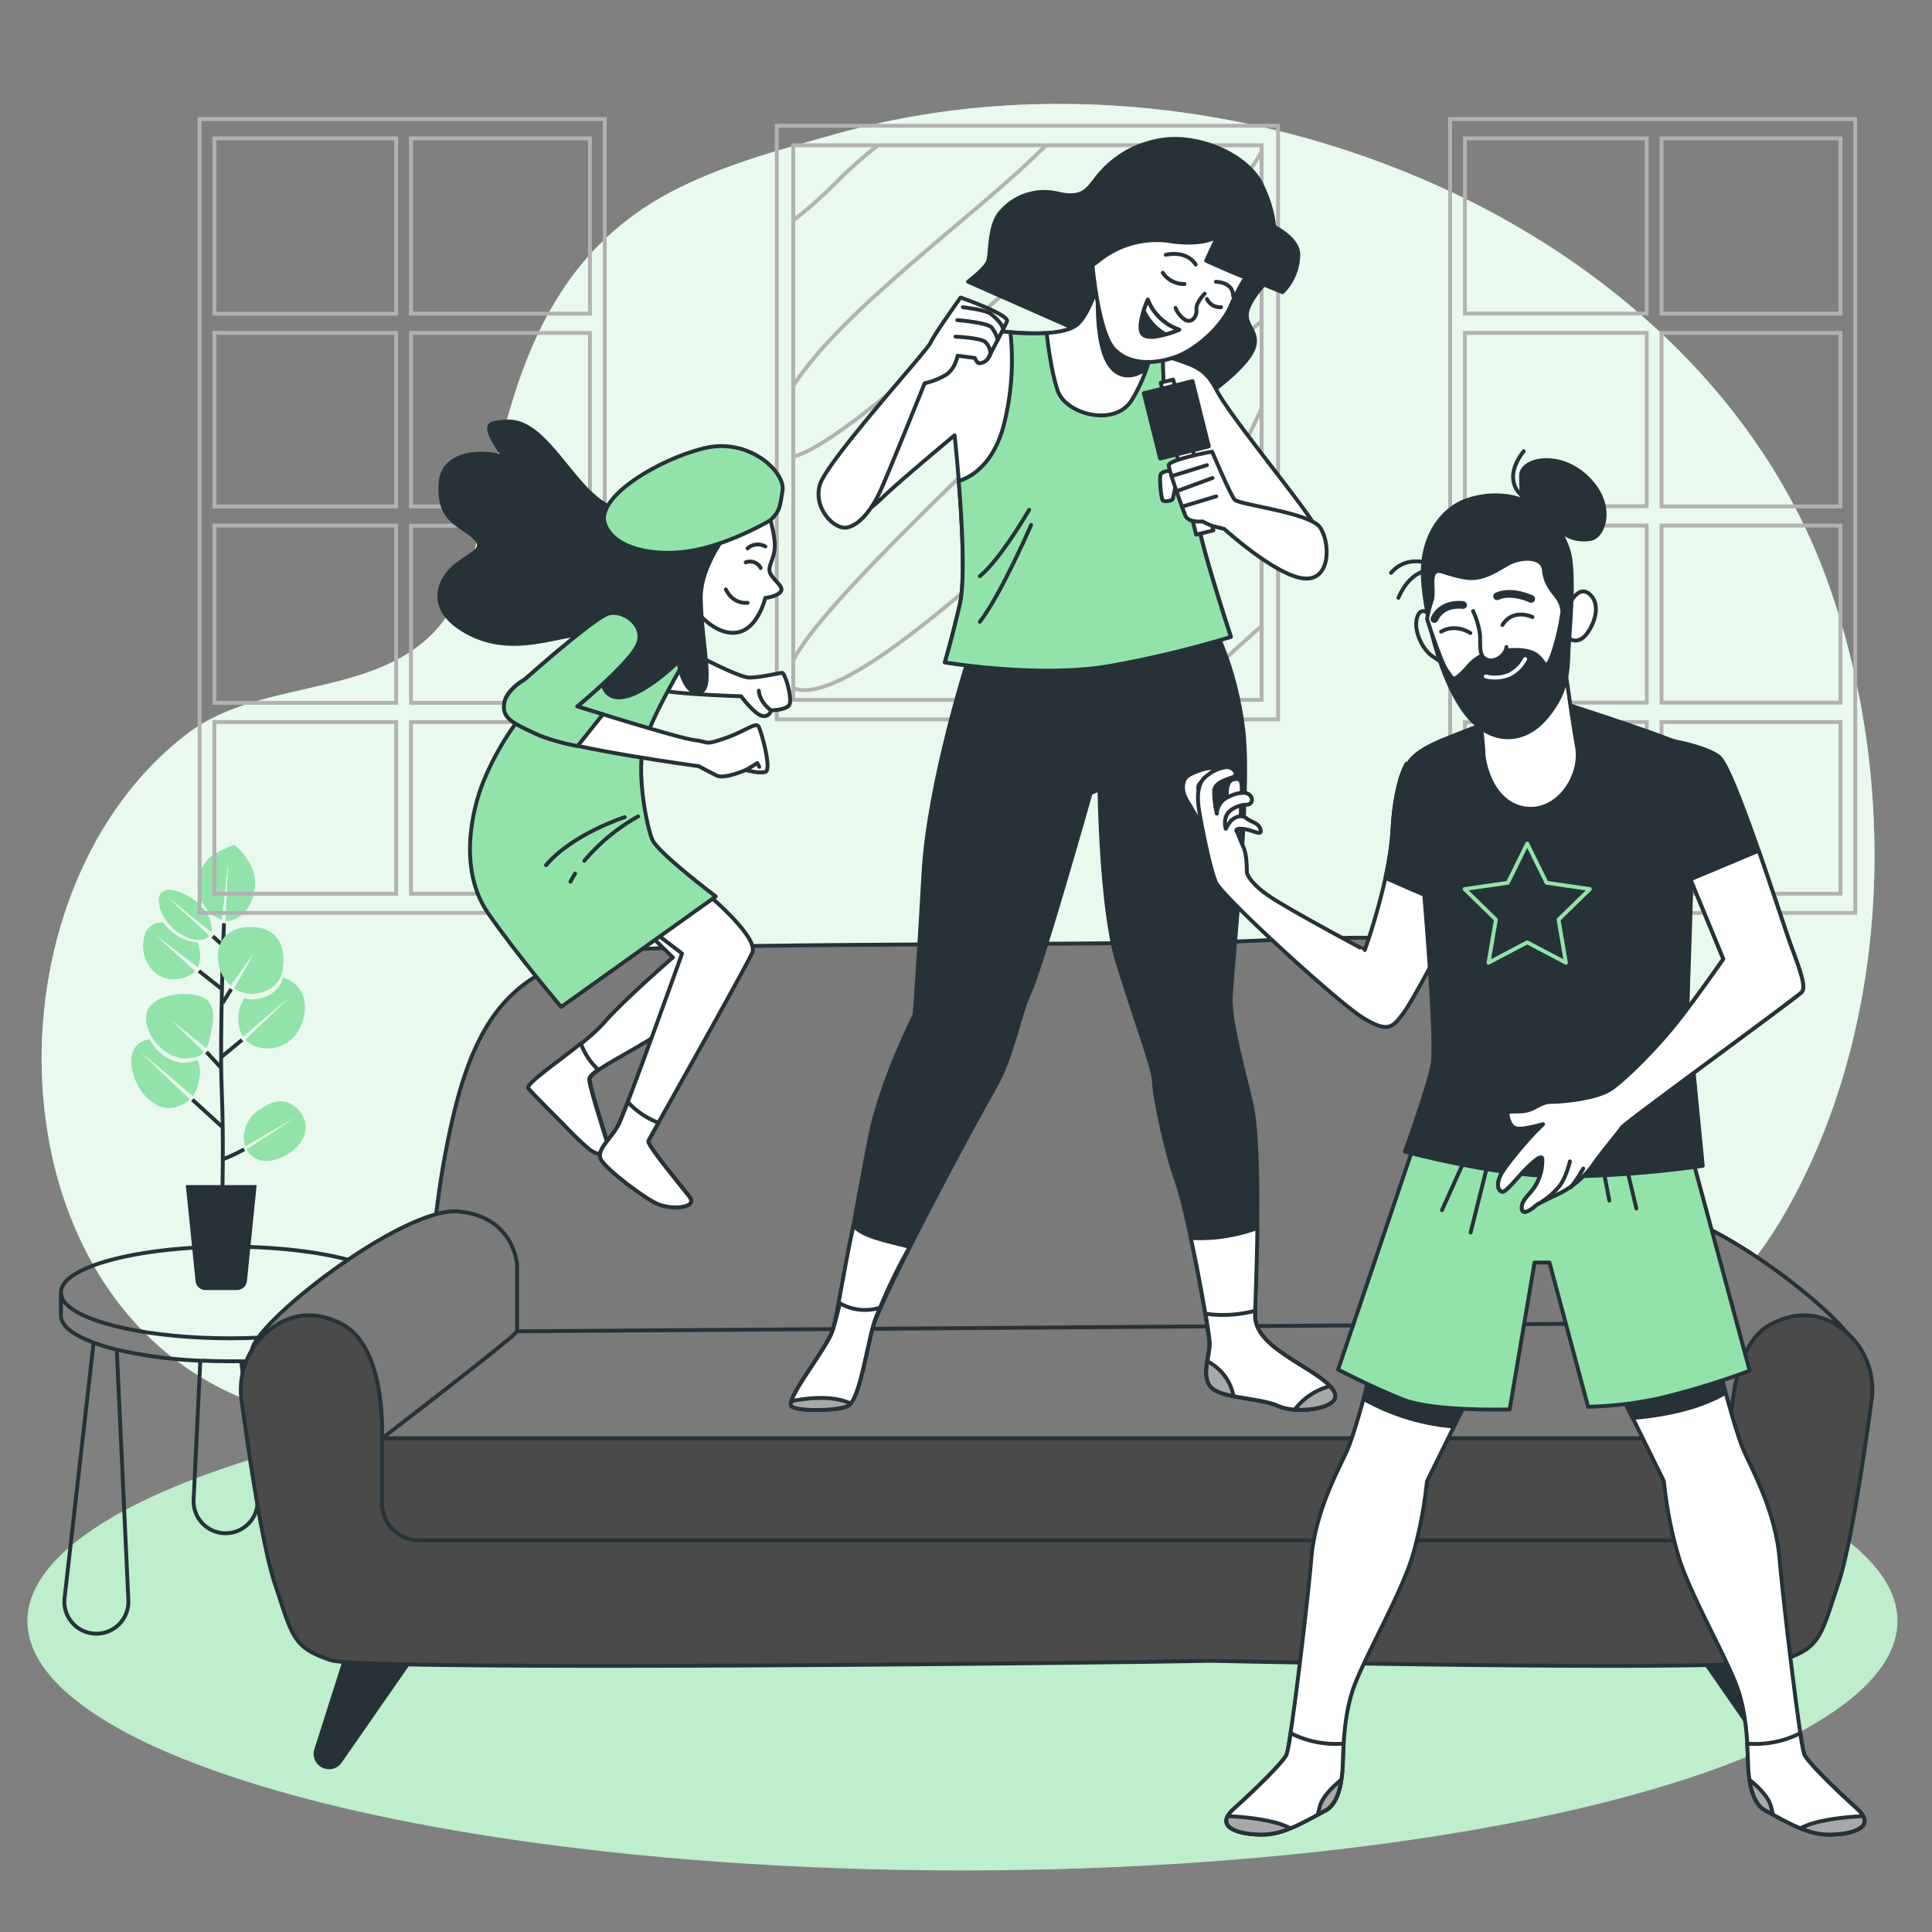 <svg xmlns="http://www.w3.org/2000/svg" viewBox="0 0 500 500"><rect x="0" y="0" width="500" height="500" fill="#808080" stroke="none"/><g id="background-simple"><path d="M462,313.85c27.74-48.45,29.61-113,10.46-164.76C456,104.54,419.28,70.55,376.9,50.31,327.73,26.83,269.12,19.85,216.35,34.66c-13.88,3.9-27.39,7.47-40.48,13.88-53.65,26.25-43.3,90.93-62.12,113.43-15.83,18.93-46.12,13.35-65.21,27.86C-3,229-3.11,327.92,56.34,358.85,119.4,391.66,393.29,433.85,462,313.85Z" style="fill:#92E3A9"></path><path d="M462,313.85c27.74-48.45,29.61-113,10.46-164.76C456,104.54,419.28,70.55,376.9,50.31,327.73,26.83,269.12,19.85,216.35,34.66c-13.88,3.9-27.39,7.47-40.48,13.88-53.65,26.25-43.3,90.93-62.12,113.43-15.83,18.93-46.12,13.35-65.21,27.86C-3,229-3.11,327.92,56.34,358.85,119.4,391.66,393.29,433.85,462,313.85Z" style="fill:#fff;opacity:0.8"></path></g><g id="Floor"><ellipse cx="249.08" cy="419.53" rx="241.98" ry="64.53" style="fill:#92E3A9"></ellipse><ellipse cx="249.08" cy="419.53" rx="241.98" ry="64.53" style="fill:#fff;opacity:0.4"></ellipse></g><g id="Plant"><path d="M17.16,337.48c4.9,5.1,22,8.87,42.33,8.87s37.44-3.77,42.33-8.87" style="fill:none;stroke:#263238;stroke-miterlimit:10"></path><path d="M101.82,337.48a4.33,4.33,0,0,0,1.41-3" style="fill:none;stroke:#263238;stroke-miterlimit:10"></path><path d="M17.16,337.48a4.36,4.36,0,0,1-1.4-3" style="fill:none;stroke:#263238;stroke-miterlimit:10"></path><path d="M103.23,334.49c0-6.55-19.58-11.85-43.74-11.85s-43.73,5.3-43.73,11.85" style="fill:none;stroke:#263238;stroke-miterlimit:10"></path><path d="M30.23,349.29a117.82,117.82,0,0,0,21.61,2.86" style="fill:none;stroke:#263238;stroke-miterlimit:10"></path><path d="M85.81,349.94q3.34-.68,6.15-1.52" style="fill:none;stroke:#263238;stroke-miterlimit:10"></path><path d="M62.43,352.3q-1.45,0-2.94,0-3.91,0-7.65-.18" style="fill:none;stroke:#263238;stroke-miterlimit:10"></path><path d="M62.43,352.3a131.1,131.1,0,0,0,23.38-2.36" style="fill:none;stroke:#263238;stroke-miterlimit:10"></path><path d="M24.22,347.48c-5.32-2-8.46-4.38-8.46-7" style="fill:none;stroke:#263238;stroke-miterlimit:10"></path><path d="M103.23,340.48c0,3-4.27,5.84-11.27,7.94" style="fill:none;stroke:#263238;stroke-miterlimit:10"></path><path d="M24.22,347.48a55.1,55.1,0,0,0,6,1.81" style="fill:none;stroke:#263238;stroke-miterlimit:10"></path><line x1="15.76" y1="334.49" x2="15.76" y2="340.48" style="fill:none;stroke:#263238;stroke-miterlimit:10"></line><line x1="103.23" y1="333.37" x2="103.23" y2="334.49" style="fill:none;stroke:#263238;stroke-miterlimit:10"></line><line x1="103.23" y1="334.49" x2="103.23" y2="340.48" style="fill:none;stroke:#263238;stroke-miterlimit:10"></line><path d="M24.22,347.48l-7.51,66.1a8.28,8.28,0,0,0,8.23,9.22h0a8.29,8.29,0,0,0,8.28-8.66l-3-64.85" style="fill:none;stroke:#263238;stroke-miterlimit:10"></path><path d="M85.81,349.94l-3,64.2a8.29,8.29,0,1,0,16.51-.56L92,348.42" style="fill:none;stroke:#263238;stroke-miterlimit:10"></path><path d="M62.43,352.3l4.19,35.23a8.29,8.29,0,1,1-16.51.55l1.73-35.93" style="fill:none;stroke:#263238;stroke-miterlimit:10"></path><path d="M57.5,311.51s.45-15.9-.12-29.57.58-43,.58-43" style="fill:none;stroke:#263238;stroke-miterlimit:10"></path><line x1="57.69" y1="256.18" x2="51.48" y2="251.29" style="fill:none;stroke:#263238;stroke-miterlimit:10"></line><line x1="57.63" y1="259.55" x2="59.84" y2="255.97" style="fill:none;stroke:#263238;stroke-miterlimit:10"></line><line x1="57.12" y1="273.69" x2="62.64" y2="269.13" style="fill:none;stroke:#263238;stroke-miterlimit:10"></line><line x1="57.96" y1="244.95" x2="55.05" y2="242.3" style="fill:none;stroke:#263238;stroke-miterlimit:10"></line><line x1="57.07" y1="276.18" x2="53.43" y2="272.26" style="fill:none;stroke:#263238;stroke-miterlimit:10"></line><line x1="57.39" y1="291.53" x2="49.8" y2="284.6" style="fill:none;stroke:#263238;stroke-miterlimit:10"></line><path d="M57.59,300.05a45.21,45.21,0,0,0,5.62-2.62" style="fill:none;stroke:#263238;stroke-miterlimit:10"></path><path d="M53.4,258.64c-3-2.36-13.27-1.94-15.24,2.95s4.25,12.86,10.28,12.3c2.36-.22,3.37-.38,4.29-1.7h0L44.33,264l9.09,7.31a7.12,7.12,0,0,0,.63-1.5c.1-.36.2-.75.28-1.16C54.91,265.7,56.24,260.84,53.4,258.64Z" style="fill:#92E3A9"></path><path d="M73.16,253l0,.17c-.82,3.65-5,5.71-8.5,5.41a8.33,8.33,0,0,1-1.44-.27,10.06,10.06,0,0,0-.91,8.85,5.7,5.7,0,0,0,.6,1.15C63.91,267.43,75,258,75,258L63.49,269.06c3.45,3.7,11.58,3.19,14.4-3.67S77.15,253.94,73.16,253Z" style="fill:#92E3A9"></path><path d="M67.54,240.21c-6-1.31-11.27,1.39-11.17,7.59a10,10,0,0,0,3.31,7.29l6.07-8.41-5.16,9.11a7.87,7.87,0,0,0,1.54.83,8.24,8.24,0,0,0,2.36.57c3.5.3,7.67-1.76,8.49-5.41C73.9,247.7,73.49,241.51,67.54,240.21Z" style="fill:#92E3A9"></path><path d="M60.6,218.61s-.61.18-4.42,2-6.81,7.89-3.8,13a9,9,0,0,0,5.08,4.46L59,223.35l-.62,15a4.39,4.39,0,0,0,.87,0c2.47-.26,6.39-3.22,6.76-9.28S60.6,218.61,60.6,218.61Z" style="fill:#92E3A9"></path><path d="M43.22,232.06l11.47,9.18a3.25,3.25,0,0,0,.12-1.29c-.53-5.25-5.78-8.29-9.24-9.39s-5.86.86-3.63,5.89,8.06,7.43,10.67,6.7a3.08,3.08,0,0,0,1.59-1Z" style="fill:#92E3A9"></path><path d="M51.12,243.83c-2.48.09-6.5-1.69-8.83-5.1a4.71,4.71,0,0,0-5.06,4.12c-1.17,5.48,2.79,11.21,8.5,10.51a7.62,7.62,0,0,0,4.77-2L40.28,242l10.93,8.32a3.35,3.35,0,0,0,.4-1.25A9.11,9.11,0,0,0,51.12,243.83Z" style="fill:#92E3A9"></path><path d="M51.06,274.29a8.7,8.7,0,0,1-2.94.7c-3.73.35-7.53-2.58-9.43-6-2.29.37-4.12,1.6-4.56,4.1-1.13,6.41,4.8,14.86,10.8,13.53a8.58,8.58,0,0,0,4.17-2.12L36,271.9l13.86,11.74a7.36,7.36,0,0,0,1.48-3.5A8.08,8.08,0,0,0,51.06,274.29Z" style="fill:#92E3A9"></path><path d="M77.4,287.44c-4.4-5.09-9.65-.53-9.65-.53s-3.21,1.06-4.42,5.61a7,7,0,0,0,.16,4.2L76.73,289l-12.92,8.44c1.21,2.29,3.84,3.68,7.44,2.67C77.08,298.48,81.8,292.54,77.4,287.44Z" style="fill:#92E3A9"></path><path d="M66.42,306.71H48.09l2.52,24.82a2.58,2.58,0,0,0,2.57,2.33h8.15a2.59,2.59,0,0,0,2.58-2.33Z" style="fill:#263238"></path></g><g id="Windows"><path d="M51.66,30.82V236.26H156.51V30.82Zm54.7,5h46.32V81.17H106.36Zm0,50.35h46.32v44.9H106.36Zm0,49.88h46.32v45.85H106.36Zm-3.83,95.25H55.48V186.86h47.05Zm0-49.4H55.48V136h47.05Zm0-50.83H55.48V86.15h47.05Zm0-49.88H55.48V35.8h47.05Zm3.83,150.11V186.86h46.32v44.42Z" style="fill:none;stroke:#b2b2b2;stroke-miterlimit:10"></path><path d="M375.29,30.82V236.26H480.14V30.82Zm54.71,5h46.31V81.17H430Zm0,50.35h46.31v44.9H430ZM430,136h46.31v45.85H430Zm-3.83,95.25H379.12V186.86h47.05Zm0-49.4H379.12V136h47.05Zm0-50.83H379.12V86.15h47.05Zm0-49.88H379.12V35.8h47.05ZM430,231.28V186.86h46.31v44.42Z" style="fill:none;stroke:#b2b2b2;stroke-miterlimit:10"></path></g><g id="Picture"><rect x="201.03" y="32.54" width="129.74" height="153.64" style="fill:none;stroke:#b2b2b2;stroke-miterlimit:10"></rect><line x1="326.5" y1="83.19" x2="326.5" y2="105.72" style="fill:none;stroke:#b2b2b2;stroke-miterlimit:10"></line><line x1="326.5" y1="83.19" x2="326.5" y2="39.24" style="fill:none;stroke:#b2b2b2;stroke-miterlimit:10"></line><line x1="326.5" y1="105.72" x2="326.5" y2="161.99" style="fill:none;stroke:#b2b2b2;stroke-miterlimit:10"></line><polyline points="205.3 57.05 205.3 37.59 227.25 37.59" style="fill:none;stroke:#b2b2b2;stroke-miterlimit:10"></polyline><polyline points="303.95 37.59 326.5 37.59 326.5 39.24" style="fill:none;stroke:#b2b2b2;stroke-miterlimit:10"></polyline><line x1="227.25" y1="37.59" x2="270.71" y2="37.59" style="fill:none;stroke:#b2b2b2;stroke-miterlimit:10"></line><polyline points="326.5 161.99 326.5 181.12 305.4 181.12" style="fill:none;stroke:#b2b2b2;stroke-miterlimit:10"></polyline><line x1="303.95" y1="37.59" x2="270.71" y2="37.59" style="fill:none;stroke:#b2b2b2;stroke-miterlimit:10"></line><line x1="205.3" y1="99.81" x2="205.3" y2="118.19" style="fill:none;stroke:#b2b2b2;stroke-miterlimit:10"></line><line x1="205.3" y1="57.05" x2="205.3" y2="99.81" style="fill:none;stroke:#b2b2b2;stroke-miterlimit:10"></line><polyline points="205.3 177.99 205.3 181.12 290.4 181.12" style="fill:none;stroke:#b2b2b2;stroke-miterlimit:10"></polyline><line x1="205.3" y1="170.86" x2="205.3" y2="177.99" style="fill:none;stroke:#b2b2b2;stroke-miterlimit:10"></line><line x1="205.3" y1="118.19" x2="205.3" y2="170.86" style="fill:none;stroke:#b2b2b2;stroke-miterlimit:10"></line><line x1="290.4" y1="181.12" x2="305.4" y2="181.12" style="fill:none;stroke:#b2b2b2;stroke-miterlimit:10"></line><path d="M326.5,162c-6.35,5.56-13.76,12.5-21.1,19.13" style="fill:none;stroke:#b2b2b2;stroke-miterlimit:10"></path><path d="M290.4,181.12c7.28-17.79,23.92-49.44,36.1-75.4" style="fill:none;stroke:#b2b2b2;stroke-miterlimit:10"></path><path d="M205.3,57.05a114.55,114.55,0,0,0,11.59-10.34,115.31,115.31,0,0,1,10.36-9.12" style="fill:none;stroke:#b2b2b2;stroke-miterlimit:10"></path><path d="M205.3,178a5.47,5.47,0,0,0,2.09.56c21.39,2.1,92.23-74.54,119.11-95.36" style="fill:none;stroke:#b2b2b2;stroke-miterlimit:10"></path><path d="M205.3,118.19c16.26-4.22,67-55.6,98.65-80.6" style="fill:none;stroke:#b2b2b2;stroke-miterlimit:10"></path><path d="M205.3,99.81c13.13-20.24,47.86-44.45,65.41-62.22" style="fill:none;stroke:#b2b2b2;stroke-miterlimit:10"></path><path d="M205.3,170.86c12.52-24,101.64-97.35,121.2-131.62" style="fill:none;stroke:#b2b2b2;stroke-miterlimit:10"></path></g><g id="Couch"><path d="M439.64,335.3s-2-76.54-29-85.12c-27.61-8.75-57.1-8-85.68-6.72-27,1.22-133.63.48-160.52,2.26-29.61,2-40.57,15.55-47.1,42.93a227.51,227.51,0,0,0-5.92,46.65l-6.6,19.8H446.24Z" style="fill:#7a7a7a;stroke:#263238;stroke-linecap:round;stroke-linejoin:round"></path><path d="M133.82,344.54V327.38s-.66-12.53-15.17-13.85S64.54,343.22,65.2,349.82s7.92,53.45,12.53,55.43,16.5,11.21,27.06,5.94S133.82,344.54,133.82,344.54Z" style="fill:#7a7a7a;stroke:#263238;stroke-linecap:round;stroke-linejoin:round"></path><path d="M411.93,344.54V327.38s.66-12.53,15.18-13.85,54.11,29.69,53.45,36.29-7.92,53.45-12.54,55.43-16.5,11.21-27.06,5.94S411.93,344.54,411.93,344.54Z" style="fill:#7a7a7a;stroke:#263238;stroke-linecap:round;stroke-linejoin:round"></path><path d="M133.82,344.54a30.27,30.27,0,0,1-3.47,3.09c-8.87,7.32-31.5,24.62-31.5,24.62H448.22l-36.29-29.69Z" style="fill:#7a7a7a;stroke:#263238;stroke-linecap:round;stroke-linejoin:round"></path><polygon points="98.85 372.25 98.85 399.53 448.04 399.53 448.22 372.25 98.85 372.25" style="fill:#4a4a4a;stroke:#263238;stroke-linecap:round;stroke-linejoin:round"></polygon><path d="M90.27,426.36l-8.44,26.47a3.49,3.49,0,0,0,3.32,4.55h0a3.48,3.48,0,0,0,2.86-1.5L108.09,427Z" style="fill:#263238;stroke:#263238;stroke-linecap:round;stroke-linejoin:round"></path><path d="M456.77,426.36l8.44,26.47a3.49,3.49,0,0,1-3.32,4.55h0a3.51,3.51,0,0,1-2.87-1.5L439,427Z" style="fill:#263238;stroke:#263238;stroke-linecap:round;stroke-linejoin:round"></path><path d="M473.85,342.07c-4.37-2.15-9.32-2.48-15.25.49C446.72,348.5,448,372.25,448,372.25V389a9.67,9.67,0,0,1-9.66,9.66H108.51A9.66,9.66,0,0,1,98.85,389V372.25s1.32-23.75-10.56-29.69c-5.94-3-10.89-2.64-15.26-.49A19.71,19.71,0,0,0,62.54,362.5c1.85,13.72,5.38,37.73,8.6,47.37,4.62,13.85,4.62,16.49,14.51,19.79,8.59,2.86,198.43.76,227.54.15,29.11.61,139.46,2.71,148.05-.15,9.89-3.3,9.89-5.94,14.51-19.79,3.22-9.64,6.75-33.65,8.6-47.37A19.7,19.7,0,0,0,473.85,342.07Z" style="fill:#4a4a4a;stroke:#263238;stroke-linecap:round;stroke-linejoin:round"></path></g><g id="character-2"><path d="M250.8,169.93s-10.49,32.42-11.8,56-2.29,36.68-2.29,36.68-8.52,16.71-11.46,31.12-8.15,45.74-9.79,50.65S202.69,362.73,205,364s11.14,1,14.09,0,4.58-11.46,6.55-19.65,26.81-54.25,31.73-62.77,6.22-18.67,9.17-24.89,15.72-51.43,15.72-51.43l2.29-1s.33,30.46,4.59,44.55,9.5,27.84,9.5,31.11,2.95,17.69,5.89,25.88S313,344.51,313,347.79s-2.29,8.84.66,11.46,12.77,2.62,17,4.59,13.76,1,14.74-2-6.22-6.88-10.81-9.82-9.83-6.56-9.83-11.47,2-42.91-1-55.35-5.24-20.64-5.24-26.54,5.24-52.41,3.28-69.44-8.19-27.84-8.19-27.84Z" style="fill:#263238;stroke:#263238;stroke-linecap:round;stroke-linejoin:round"></path><path d="M334.65,352.05c-4.59-2.95-9.83-6.56-9.83-11.47,0-2.31.44-11.94.59-22.78a43.3,43.3,0,0,1-17.22,2.59c2.47,11.54,4.84,25.26,4.84,27.4,0,3.27-2.29,8.84.66,11.46s12.77,2.62,17,4.59,13.76,1,14.74-2S339.24,355,334.65,352.05Z" style="fill:#fff;stroke:#263238;stroke-linecap:round;stroke-linejoin:round"></path><path d="M225.62,344.39c.75-3.13,4.73-12.85,9.83-21.71-6.95-1.73-12.14-2.76-14.58-5.48-2.63,12-4.32,23.93-5.41,27.19C213.83,349.3,202.69,362.73,205,364s11.14,1,14.09,0S223.65,352.58,225.62,344.39Z" style="fill:#fff;stroke:#263238;stroke-linecap:round;stroke-linejoin:round"></path><path d="M227.77,338.41a31.29,31.29,0,0,0-2.15,6c-2,8.19-3.6,18.67-6.55,19.65s-11.79,1.31-14.09,0,8.85-14.74,10.48-19.65c.42-1.24,1.09-3.79,1.9-7.13A13,13,0,0,0,227.77,338.41Z" style="fill:#fff;stroke:#263238;stroke-linecap:round;stroke-linejoin:round"></path><path d="M345.46,361.87c1-2.95-6.22-6.88-10.81-9.82s-9.83-6.56-9.83-11.47c0-.32,0-.78,0-1.36A32.61,32.61,0,0,1,312,340c.66,3.95,1.08,6.88,1.08,7.78,0,3.27-2.29,8.84.66,11.46s12.77,2.62,17,4.59S344.48,364.82,345.46,361.87Z" style="fill:#fff;stroke:#263238;stroke-linecap:round;stroke-linejoin:round"></path><path d="M335.07,364.8c4.44.32,9.67-.78,10.39-2.93.32-1-.24-2-1.28-3.12A16.74,16.74,0,0,0,335.07,364.8Z" style="fill:#a8a8a8;stroke:#263238;stroke-linecap:round;stroke-linejoin:round"></path><path d="M220.13,363.23c-4.84-2.32-12-1.28-15.32-.62-.22.72-.19,1.23.17,1.43,2.3,1.31,11.14,1,14.09,0A2.42,2.42,0,0,0,220.13,363.23Z" style="fill:#a8a8a8;stroke:#263238;stroke-linecap:round;stroke-linejoin:round"></path><path d="M312.44,352.31c-.4,2.62-.56,5.33,1.25,6.94,1.1,1,3.16,1.59,5.54,2.08A12.63,12.63,0,0,0,312.44,352.31Z" style="fill:#a8a8a8;stroke:#263238;stroke-linecap:round;stroke-linejoin:round"></path><path d="M329.8,61.29s.58-5.62-3.3-13.57-17.25-13.56-27.32-11.24a26,26,0,0,0-15.89,10.27c-1.94,2.33-3.3,4.85-9.69,3.3a14.88,14.88,0,0,0-15.12,5.42c-2.52,3.69-2.13,10.08-2.71,12s-5.23,5.43-5.23,5.43L314.1,101s9.11-6.58,10.46-11.24S320.88,84,323.4,78.92s6.78-7.56,7-10.46A37.09,37.09,0,0,0,329.8,61.29Z" style="fill:#263238;stroke:#263238;stroke-linecap:round;stroke-linejoin:round"></path><path d="M284.26,73.11s-2.14,7.75-5.24,10.66-11.43,2.71-18.21,2.13-11.63.77-14.73,4.65-27.71,27.52-31.2,31.59-.39,11.43,2.33,12.4,7-1.74,11.43-6,18.41-15.89,18.41-15.89,3.68,33.91,1.35,43.8-3.87,14.92-3.87,14.92,25.19,4.26,43.6.77a276.38,276.38,0,0,0,30.43-7.36s-7.17-21.7-8.53-29.65-1.16-8.72-1.16-8.72,21.31,16.47,25.38,16.47,9.5-1.55,5.24-8.14S318.17,107.41,314.87,101s-6.39-6.39-13.17-8.91S298,81.25,298,81.25,290.26,72.53,284.26,73.11Z" style="fill:#fff;stroke:#263238;stroke-linecap:round;stroke-linejoin:round"></path><path d="M284.26,73.11s-1.46,17.67,3.95,22.58,12.72-3.92,12.72-3.92Z" style="fill:#263238;stroke:#263238;stroke-linecap:round;stroke-linejoin:round"></path><path d="M301.12,98.69c-.12-3.47-.17-5.69-.19-6.92a6.24,6.24,0,0,1-2.63-2.36,41.28,41.28,0,0,1-5.52,14.32c-4.45,6.78-16.86,3.49-19-2.52-1.57-4.43-2.51-11.58-2.89-15a68.71,68.71,0,0,1-9.39-.2,67.72,67.72,0,0,1-1.87,24.55c-2.8,9.95-8.54,13-11.51,13.94.86,10.77,1.7,25.91.27,32-2.32,9.88-3.87,14.92-3.87,14.92s25.19,4.26,43.6.77a276.38,276.38,0,0,0,30.43-7.36s-7.17-21.7-8.53-29.65-1.16-8.72-1.16-8.72S301.31,104.5,301.12,98.69Z" style="fill:#92E3A9;stroke:#263238;stroke-linecap:round;stroke-linejoin:round"></path><path d="M266.35,131.93s-7.37,12.77-12.77,17.2" style="fill:none;stroke:#263238;stroke-linecap:round;stroke-linejoin:round"></path><path d="M266.85,135.86S259,154,253.58,160.92" style="fill:none;stroke:#263238;stroke-linecap:round;stroke-linejoin:round"></path><path d="M315.84,60.71s-3.29,3.1-12.79,1.74a23.72,23.72,0,0,0-18,4.46l-2.32,1.74s1.55,17.44,5.62,21.71,10.85,3.87,16.08,1.93,11.82-7.75,14.15-13.37a53.72,53.72,0,0,1,6.2-10.66S324.56,57.8,315.84,60.71Z" style="fill:#fff;stroke:#263238;stroke-linecap:round;stroke-linejoin:round"></path><path d="M317,57l-4.85,10.47s6.78,3.1,10.47,4.46,9.3,3.68,9.3,3.68A13.94,13.94,0,0,0,336,65.94c0-6-11.82-9.69-11.82-9.69" style="fill:#263238;stroke:#263238;stroke-linecap:round;stroke-linejoin:round"></path><path d="M311.77,76s-2.32,2.32-2.13,4.07-1.16,3.68-2.9,2.71a6.44,6.44,0,0,1-2.52-3.1" style="fill:none;stroke:#263238;stroke-linecap:round;stroke-linejoin:round"></path><path d="M300.92,70.59a6.61,6.61,0,0,0,5.62,2.91" style="fill:none;stroke:#263238;stroke-linecap:round;stroke-linejoin:round"></path><path d="M312.35,77.37A3.74,3.74,0,0,0,316,79.5" style="fill:none;stroke:#263238;stroke-linecap:round;stroke-linejoin:round"></path><path d="M301.7,65.94s5.23-1.36,7.75,2.52" style="fill:none;stroke:#263238;stroke-linecap:round;stroke-linejoin:round"></path><path d="M314.68,72.92s4.46,0,4.46,3.68" style="fill:none;stroke:#263238;stroke-linecap:round;stroke-linejoin:round"></path><path d="M305.18,85.32a13.24,13.24,0,0,1-8.13-7.75s-3.3,7.36-1.17,9.1S305.18,85.32,305.18,85.32Z" style="fill:#263238;stroke:#263238;stroke-linecap:round;stroke-linejoin:round"></path><path d="M297.05,77.57s-.55,1.22-1.05,2.77a13.29,13.29,0,0,0,5.67,6.21,31.78,31.78,0,0,0,3.51-1.23A13.24,13.24,0,0,1,297.05,77.57Z" style="fill:#fff;stroke:#263238;stroke-linecap:round;stroke-linejoin:round"></path><path d="M248.6,77s12.79,4.46,12,6.21-3.87,7.55-4.65,9.1A2.77,2.77,0,0,1,253.44,94c-.58,0-1.16-1.36-1.16-1.36l-4.46-.58s-.58,3.49-3.1,5a18.78,18.78,0,0,1-5.42,2.13S230,122.33,227.86,127s-5.23,8.72-8.52,9.5-8.92-4.85-7.17-11,27.9-34.88,28.68-36.82S248.6,77,248.6,77Z" style="fill:#fff;stroke:#263238;stroke-linecap:round;stroke-linejoin:round"></path><path d="M247.28,87.12s6.65.31,7.76,1.42,1.69,3.07.92,3.75" style="fill:none;stroke:#263238;stroke-linecap:round;stroke-linejoin:round"></path><path d="M247.75,82.84s7.76.63,8.87,1.9a8.73,8.73,0,0,1,1.58,3.17" style="fill:none;stroke:#263238;stroke-linecap:round;stroke-linejoin:round"></path><path d="M249.18,79.51s5.86.64,7.28,1.75,2.85,2.69,3,3.48" style="fill:none;stroke:#263238;stroke-linecap:round;stroke-linejoin:round"></path><path d="M303.34,121.8s-2.69,0-3,1.11.16,6.34.64,6.65,2.22.16,2.53-.47a31.4,31.4,0,0,0,.79-4.28S304.77,121.33,303.34,121.8Z" style="fill:#fff;stroke:#263238;stroke-linecap:round;stroke-linejoin:round"></path><polygon points="314.03 137.26 309.57 138.37 306.04 124.23 300.41 99.03 303.62 98.23 310.5 123.12 314.03 137.26" style="fill:#fff;stroke:#263238;stroke-linecap:round;stroke-linejoin:round"></polygon><rect x="297.94" y="99.92" width="12.99" height="17.42" transform="translate(-17.25 77.01) rotate(-14.02)" style="fill:#263238;stroke:#263238;stroke-linecap:round;stroke-linejoin:round"></rect><path d="M313.71,116.91c-.58,0-11.24,2.13-11.24,3.48s3.49,11,4.27,13,4.45,1.55,4.45,1.55,1.94,1,2.52,1.16,3.1.78,3.1.78,13,11.82,20.35,12.79,7.17-9.31,4.46-13.18-20.93-5.82-22.09-7.17S313.71,116.91,313.71,116.91Z" style="fill:#fff;stroke:#263238;stroke-linecap:round;stroke-linejoin:round"></path><line x1="303.19" y1="123.23" x2="312.37" y2="120.38" style="fill:none;stroke:#263238;stroke-linecap:round;stroke-linejoin:round"></line><line x1="304.77" y1="127.03" x2="313.8" y2="123.7" style="fill:none;stroke:#263238;stroke-linecap:round;stroke-linejoin:round"></line><line x1="306.35" y1="130.99" x2="314.75" y2="128.45" style="fill:none;stroke:#263238;stroke-linecap:round;stroke-linejoin:round"></line></g><g id="character-3"><path d="M310.53,212.88s-1.82-3.24-3.23-5.54c-1.85-3-1.16-5.53,0-6.46s6.92-3.23,7.15-1.38-2.54.92-3,2.08-1.85,1.15-1.15,3.23,2.3,6.46,2.3,7.84S310.53,212.88,310.53,212.88Z" style="fill:#fff;stroke:#263238;stroke-linecap:round;stroke-linejoin:round"></path><path d="M321.45,220.9s-.33-3.93-.33-9.81,1-9.49-1-9.49-2.62,1.31-2.62,3.93,1,2.45-.3,6-2,5.8-2,5.8,1.64,3.6,2.95,3.93A7.46,7.46,0,0,0,321.45,220.9Z" style="fill:#fff;stroke:#263238;stroke-linecap:round;stroke-linejoin:round"></path><path d="M364.06,197.65s-3,4.39-3.69,17.31-7.16,30.92-7.16,30.92S335,236.19,329,232.27s-6.32-6.55-6.32-6.55.09-4.3-.84-6.38-1.61-3.92-1.61-3.92-1.16-1.15,1.38-.92,5.08,2.07,4.62.23-2.31-1.85-3.7-3-3.46,0-4.15.92a13.34,13.34,0,0,0-1.15,1.85,5.27,5.27,0,0,1,0-3c.46-1.85,3.23-3.23,5.3-3.23s1.85-2.54,0-3-5.3.92-6.46,2.31a5.15,5.15,0,0,0-1.15,3,24.59,24.59,0,0,1-.69-6c.23-2.08,3-2.77,4.84-3.47s-.23-3-2.07-2.53a10.12,10.12,0,0,0-5.54,3c-1.62,1.84-1.62,5.07-1.15,8.07s2.76,15,4.38,18.69,31.61,31.15,38.07,35.08,7.62,2.53,10.39-1.16S374,242.88,374,242.88s-1.15-22.15-4.38-30S364.06,197.65,364.06,197.65Z" style="fill:#fff;stroke:#263238;stroke-linecap:round;stroke-linejoin:round"></path><path d="M373.27,233.52c-4.54-1.84-10.69-4.53-14.73-6.32A78.52,78.52,0,0,0,360.37,215c.69-12.92,3.69-17.31,3.69-17.31s2.31,7.39,5.54,15.23C371.44,217.36,372.61,226.5,373.27,233.52Z" style="fill:#263238;stroke:#263238;stroke-linecap:round;stroke-linejoin:round"></path><path d="M444.78,353.45S449,370.5,451.54,376s8,15.77,9,27.35S466,452.23,467,454.16s7.4,8.37,13.51,13.84-2.89,7.08-8.36,6.75-11.91-4.5-15.12-6.11-4.19-6.43-4.51-10.3,0-12.54-2.57-20.59S437.06,412.33,434.16,402a106.71,106.71,0,0,1-3.54-18.67l-11.9-24.13C418.07,358,444.78,353.45,444.78,353.45Z" style="fill:#fff;stroke:#263238;stroke-linecap:round;stroke-linejoin:round"></path><path d="M444.78,353.45s-26.71,4.5-26.06,5.79l3.81,7.73c6.51-.53,16.61-2.08,24.06-6.53C445.53,356.5,444.78,353.45,444.78,353.45Z" style="fill:#263238;stroke:#263238;stroke-linecap:round;stroke-linejoin:round"></path><path d="M452.5,458.34c-.14-1.63-.16-4.14-.33-7.09a25.92,25.92,0,0,0,13.76-2.71,39.71,39.71,0,0,0,1.05,5.62c1,1.93,7.4,8.37,13.51,13.84s-2.89,7.08-8.36,6.75-11.91-4.5-15.12-6.11S452.82,462.21,452.5,458.34Z" style="fill:#fff;stroke:#263238;stroke-linecap:round;stroke-linejoin:round"></path><path d="M458.29,467.35a14.15,14.15,0,0,1,.51,2.25c-.67-.37-1.28-.7-1.79-1-2.61-1.3-3.74-4.73-4.25-8C454.76,462.2,457.5,464.78,458.29,467.35Z" style="fill:#a8a8a8;stroke:#263238;stroke-linecap:round;stroke-linejoin:round"></path><path d="M482.19,470c2,3.85-5.34,5-10.06,4.73a19.84,19.84,0,0,1-6.16-1.57C470.07,470.91,477.84,470.23,482.19,470Z" style="fill:#a8a8a8;stroke:#263238;stroke-linecap:round;stroke-linejoin:round"></path><path d="M355.12,353.45s-4.18,17.05-6.75,22.52-8.05,15.77-9,27.35-5.47,48.91-6.44,50.84-7.4,8.37-13.51,13.84,2.89,7.08,8.36,6.75,11.91-4.5,15.13-6.11,4.18-6.43,4.5-10.3,0-12.54,2.57-20.59,12.88-25.42,15.77-35.71a106.71,106.71,0,0,0,3.54-18.67s11.26-22.84,11.91-24.13S355.12,353.45,355.12,353.45Z" style="fill:#fff;stroke:#263238;stroke-linecap:round;stroke-linejoin:round"></path><path d="M381.19,359.24c.64-1.29-26.07-5.79-26.07-5.79s-.95,3.9-2.23,8.57a56.78,56.78,0,0,0,23.38,7.17C378.71,364.25,380.91,359.79,381.19,359.24Z" style="fill:#263238;stroke:#263238;stroke-linecap:round;stroke-linejoin:round"></path><path d="M347.4,458.34c.14-1.63.16-4.14.33-7.09A25.92,25.92,0,0,1,334,448.54a38.16,38.16,0,0,1-1.05,5.62c-1,1.93-7.4,8.37-13.51,13.84s2.89,7.08,8.36,6.75,11.91-4.5,15.13-6.11S347.08,462.21,347.4,458.34Z" style="fill:#fff;stroke:#263238;stroke-linecap:round;stroke-linejoin:round"></path><path d="M341.61,467.35a14.15,14.15,0,0,0-.51,2.25c.67-.37,1.28-.7,1.8-1,2.61-1.3,3.73-4.73,4.24-8C345.15,462.2,342.4,464.78,341.61,467.35Z" style="fill:#a8a8a8;stroke:#263238;stroke-linecap:round;stroke-linejoin:round"></path><path d="M317.71,470c-2,3.85,5.34,5,10.06,4.73a19.84,19.84,0,0,0,6.16-1.57C329.83,470.91,322.06,470.23,317.71,470Z" style="fill:#a8a8a8;stroke:#263238;stroke-linecap:round;stroke-linejoin:round"></path><path d="M437.7,298.75l15.12,56a206.61,206.61,0,0,1-23.16,7.08A97.35,97.35,0,0,1,411,364.07l-10-37.33h-3.86l-6.44,38s-19.63.64-27.67-2.57-16.73-7.73-16.73-7.73L366,296.18l66.28.32Z" style="fill:#92E3A9;stroke:#263238;stroke-linecap:round;stroke-linejoin:round"></path><line x1="378.94" y1="300.41" x2="373.17" y2="313.2" style="fill:none;stroke:#263238;stroke-linecap:round;stroke-linejoin:round"></line><line x1="385.54" y1="299.17" x2="380.59" y2="318.97" style="fill:none;stroke:#263238;stroke-linecap:round;stroke-linejoin:round"></line><line x1="421.44" y1="304.12" x2="423.5" y2="312.78" style="fill:none;stroke:#263238;stroke-linecap:round;stroke-linejoin:round"></line><line x1="414.84" y1="302.06" x2="416.49" y2="310.72" style="fill:none;stroke:#263238;stroke-linecap:round;stroke-linejoin:round"></line><path d="M403.75,181.73s31.15,9.92,33.46,12-.69,65.07-.46,67.61,3.92,40.38,3.92,40.38a285.5,285.5,0,0,1-36,2.77c-17.3,0-41.07-6.46-41.07-6.46s6-16.61,7.15-22.61S368.21,227,368.21,227s-5.3-19.38-4.84-26.08,9.23-9,18.92-12.92S399.13,180.81,403.75,181.73Z" style="fill:#263238;stroke:#263238;stroke-linecap:round;stroke-linejoin:round"></path><polygon points="395.24 218.31 400.25 228.46 411.46 230.09 403.35 237.99 405.26 249.15 395.24 243.88 385.22 249.15 387.14 237.99 379.03 230.09 390.23 228.46 395.24 218.31" style="fill:none;stroke:#92E3A9;stroke-linecap:round;stroke-linejoin:round"></polygon><path d="M404.67,170.19s2.08,15.46,3.46,23.08-5.07,17.31-13.61,15.92-10.62-12-10.62-14.54-1.38-12.46-1.38-12.46,11.54-.69,16.15-3.92A16.38,16.38,0,0,0,404.67,170.19Z" style="fill:#fff;stroke:#263238;stroke-linecap:round;stroke-linejoin:round"></path><path d="M370.53,159.51s-2.76-3.28-3.8.35,1.73,8.46,3.8,9.84,2.59,1.9,2.59,1.38S370.53,159.51,370.53,159.51Z" style="fill:none;stroke:#263238;stroke-linecap:round;stroke-linejoin:round"></path><path d="M406.1,156.58s2.41-5.7,5.52-2.59.35,8.8-1.55,10.7-4.15,1-4.49-.34S406.1,156.58,406.1,156.58Z" style="fill:#fff;stroke:#263238;stroke-linecap:round;stroke-linejoin:round"></path><path d="M393.61,128s-5-3.82.72-11.22" style="fill:none;stroke:#263238;stroke-linecap:round;stroke-linejoin:round"></path><path d="M394,130a58.77,58.77,0,0,1-.34-6.91c0-4.32,10-6.56,17.26.69s3.93,15.14.83,15.66a9.55,9.55,0,0,1-6.45-1,14.82,14.82,0,0,1-4.22-3.31S397.29,135.34,394,130Z" style="fill:#263238;stroke:#263238;stroke-linecap:round;stroke-linejoin:round"></path><path d="M398.69,132.17a20.69,20.69,0,0,1,7.41,10.94c1.55,6.56,0,20.72-.18,25.55s-.17,10.54-6,17.27-14.5,6.73-20.72-1.55S369,160.55,368.28,150.19s4.15-17.44,10-20.2a22.26,22.26,0,0,1,12.18-1.53A17.43,17.43,0,0,1,398.69,132.17Z" style="fill:#263238;stroke:#263238;stroke-linecap:round;stroke-linejoin:round"></path><path d="M360,148.26c5.5-6.44,14.33-.47,14.33-.47s-8.12-3.11-12.42,6.92" style="fill:none;stroke:#263238;stroke-linecap:round;stroke-linejoin:round"></path><path d="M384.51,175.05a9.74,9.74,0,0,0,5.87-.34,9.15,9.15,0,0,0,4.32-4.15" style="fill:none;stroke:#fff;stroke-linecap:round;stroke-linejoin:round"></path><path d="M404.37,158.3a7.46,7.46,0,0,0-1.73-4.14c-1.72-2.24-2.76-3.63-3.1-6.73s-4.49-3.28-7.6-2.25-7.25,5.18-12.61,4.32-7.07-2.59-8.11-1.21,0,5.18-.69,7.08a36.2,36.2,0,0,0-1.21,4.83s3.63,11.23,5,13.13,1.38,2.24,2.07,2.24,2.59-1.9,4-3.63a12.31,12.31,0,0,1,8.12-3.62c2.93,0,5.52-.52,8.28.69s2.94,4.49,4.15,2.24,2.59-7.94,2.93-10S404.37,158.3,404.37,158.3Z" style="fill:#fff;stroke:#263238;stroke-linecap:round;stroke-linejoin:round"></path><path d="M381.23,158.13a22,22,0,0,1,1.73,5.7c.35,2.76-.52,6,1.9,6.91s5-1.73,5-3.29" style="fill:#fff;stroke:#263238;stroke-linecap:round;stroke-linejoin:round"></path><path d="M396.6,159.69s-5-2.42-7.77,2.07" style="fill:none;stroke:#263238;stroke-linecap:round;stroke-linejoin:round"></path><path d="M380.54,163.83s-3.8-2.59-7.59-.35" style="fill:none;stroke:#263238;stroke-linecap:round;stroke-linejoin:round"></path><path d="M396.26,155s-5-2.41-8.81-.69" style="fill:none;stroke:#263238;stroke-linecap:round;stroke-linejoin:round;stroke-width:2px"></path><path d="M378.64,156.58s-5.35-.87-7.42,3.62" style="fill:none;stroke:#263238;stroke-linecap:round;stroke-linejoin:round;stroke-width:2px"></path><path d="M429.82,191.19s11.08,1.62,15,4.62S461,238,463.74,245.42s3.46,10.15,2.54,11.31-45.92,33.92-46.61,35.07-5.08,6.23-7.61,9.92a24.08,24.08,0,0,1-8.08,6.92c-1.39.7-6,2.77-6.69,3.46s-3.46,2.77-3.46.47,2.3-3.46,3.69-6a12.52,12.52,0,0,0,1.61-6.69c-.23-1.16-2.3.69-4.38,2.76s-5.08,6-6,5.77-1.62-1.61-.46-4.15,7.61-9.92,9-11.31l2.07-2.07s-4.84,1.38-6.69,1.15-2.3-2.54-2.54-3.69,2.54-.46,4.85-.93,3.92-2.3,6.46-2.3,11.77-.69,15.69-3.46S428.9,271,434,264.57s12-16.38,12-16.38l-15.7-38.08" style="fill:#263238;stroke:#263238;stroke-linecap:round;stroke-linejoin:round"></path><path d="M397.29,293l2.07-2.07s-4.84,1.38-6.69,1.15-2.3-2.54-2.54-3.69,2.54-.46,4.85-.93,3.92-2.3,6.46-2.3,11.77-.69,15.69-3.46S428.9,271,434,264.57s12-16.38,12-16.38l-8.5-20.63,17.65-7.39c3.75,10.73,7.28,21.69,8.61,25.25,2.77,7.38,3.46,10.15,2.54,11.31s-45.92,33.92-46.61,35.07-5.08,6.23-7.61,9.92a24.08,24.08,0,0,1-8.08,6.92c-1.39.7-6,2.77-6.69,3.46s-3.46,2.77-3.46.47,2.3-3.46,3.69-6a12.52,12.52,0,0,0,1.61-6.69c-.23-1.16-2.3.69-4.38,2.76s-5.08,6-6,5.77-1.62-1.61-.46-4.15S395.9,294.34,397.29,293Z" style="fill:#fff;stroke:#263238;stroke-linecap:round;stroke-linejoin:round"></path><path d="M406.29,300.57s-.93,4.15-2.77,6.46a20.39,20.39,0,0,1-4.39,3.92" style="fill:none;stroke:#263238;stroke-linecap:round;stroke-linejoin:round"></path><path d="M409.75,302.41a41.87,41.87,0,0,1-3.23,4.85" style="fill:none;stroke:#263238;stroke-linecap:round;stroke-linejoin:round"></path></g><g id="character-1"><path d="M178.46,168.57s12.59,6.78,15.5,6.78,7.75-1.21,8.48-1.21,2.9,7.27,1.69,8.48-4.6,1.21-4.6,1.21a1.8,1.8,0,0,1-2.18,1.45c-1.94-.24-5.57-5.09-5.57-5.09s-16.47-.48-21.56-1.69-3.15-6.78-.73-8.72S178.46,168.57,178.46,168.57Z" style="fill:#fff;stroke:#263238;stroke-linecap:round;stroke-linejoin:round"></path><path d="M199.53,183.83s-2.91-1.94-3.15-5.09" style="fill:none;stroke:#263238;stroke-linecap:round;stroke-linejoin:round"></path><path d="M198.08,130.05s2.66,8,2.42,11.63-2.18,5.08-1,7,3.63,3.39,2.42,4.6-3.87,1.46-3.87,1.46-1.94,8.48-7.75,9-10.66-6.3-10.66-6.3a56.49,56.49,0,0,1-3.15-17.2c0-8.72,13.08-13.8,16.23-13.32A9.65,9.65,0,0,1,198.08,130.05Z" style="fill:#fff;stroke:#263238;stroke-linecap:round;stroke-linejoin:round"></path><path d="M196.87,147a3.09,3.09,0,0,0-3.88-1.46" style="fill:none;stroke:#263238;stroke-linecap:round;stroke-linejoin:round"></path><path d="M198.08,141.44a3.94,3.94,0,0,0-4.61.48" style="fill:none;stroke:#263238;stroke-linecap:round;stroke-linejoin:round"></path><path d="M193.47,156s-3.61.6-5.63-3.46" style="fill:none;stroke:#263238;stroke-linecap:round;stroke-linejoin:round"></path><path d="M163,236.88l11.14,10.9s-12.59,10.9-17.92,17-20.59,15.5-19.38,16.95,6.3,6.54,9,9.21a84.36,84.36,0,0,0,6.54,6.3c3.15,2.66,5.57,1.21,5.09-.73s-4.84-15-4.84-17.2,11.87-7.51,18.65-12.35,18.89-14.3,18.89-18.41-15.74-19.38-15.74-19.38Z" style="fill:#fff;stroke:#263238;stroke-linecap:round;stroke-linejoin:round"></path><path d="M145.75,290.9c-2.66-2.67-7.75-7.75-9-9.21-.89-1.07,7.15-6.47,13.58-11.67a17,17,0,0,0,4.5,6.82c-1.44,1-2.33,1.83-2.33,2.43,0,2.18,4.36,15.26,4.84,17.2s-1.94,3.39-5.09.73A84.36,84.36,0,0,1,145.75,290.9Z" style="fill:#fff;stroke:#263238;stroke-linecap:round;stroke-linejoin:round"></path><path d="M183.78,232s12.6,10.66,10.91,14.54-26.41,47.72-26.89,48.69,8.48,11.63,10.66,14.53-4.85,3.4-8.48,1.7-13.57-9.21-14.54-11.63,2.67-5.09,4.6-8.72,16.48-44.33,16.48-44.33l-12.36-9.45,15.26-7.51Z" style="fill:#fff;stroke:#263238;stroke-linecap:round;stroke-linejoin:round"></path><path d="M155.44,299.86c-1-2.42,2.67-5.09,4.6-8.72.39-.72,1.27-2.91,2.44-5.94a20.73,20.73,0,0,0,7.93,5.36c-1.54,2.75-2.52,4.51-2.61,4.7-.49,1,8.48,11.63,10.66,14.53s-4.85,3.4-8.48,1.7S156.41,302.28,155.44,299.86Z" style="fill:#fff;stroke:#263238;stroke-linecap:round;stroke-linejoin:round"></path><path d="M178,169.78s-10.17,16.71-11.63,24,1,20.11,2.43,23.5S185.24,232,185.24,232l-40,28.59s-11.15-13.08-18.9-24.23-4.28-26.64-1.21-34.15c7.39-18.06,19.14-26.41,24-32.7s12.6-11.63,19.38-8.73S178.94,163.72,178,169.78Z" style="fill:#92E3A9;stroke:#263238;stroke-linecap:round;stroke-linejoin:round"></path><path d="M148.83,226.09c-.43.68-.83,1.38-1.21,2.1" style="fill:none;stroke:#263238;stroke-linecap:round;stroke-linejoin:round"></path><path d="M165.15,211.28a50.6,50.6,0,0,0-13.93,11.49" style="fill:none;stroke:#263238;stroke-linecap:round;stroke-linejoin:round"></path><path d="M161.68,211.48s-13.44,4.28-20.37,12.43" style="fill:none;stroke:#263238;stroke-linecap:round;stroke-linejoin:round"></path><path d="M191.05,134.41s-9.89,10.51-9.69,20.59c.24,12.35,3.64,23.74-.48,24.22s-5.33-8-5.33-8-11.14,11.14-17,9-.48-15.26-6.54-16-18.17,5.81-30,0-8.72-13.57-4.84-17.2,9.2-4.61,5.57-8-9.45-4.12-8.72-14,15-7.75,16.47-6.54-7-8.23-2.66-9,8-1.21,14.53,6.06,10.42,14.53,18.65,17S191.05,134.41,191.05,134.41Z" style="fill:#263238;stroke:#263238;stroke-linecap:round;stroke-linejoin:round"></path><path d="M199.38,134.64s-9.69,5.81-19.62,7.75-21.07-.24-23.25-7,13.8-16.48,25.67-19.38,21.08,6.3,20.35,10.9S201.81,132.22,199.38,134.64Z" style="fill:#92E3A9;stroke:#263238;stroke-linecap:round;stroke-linejoin:round"></path><path d="M135.82,175.83s17.68-15.74,21.56-17,10.42,3.39,7.27,8.72-15.26,15.26-15.26,15.26,26.16,8.23,30.28,8.72,2.42,1.45,8-.49,8-4.36,8.72-2.9,3.39,11.14,1.7,11.63-5.09-.49-5.09-.49-5.57,2.42-7.51,1.45-4.6-2.42-4.6-2.42-33.67-4.6-41.18-8-9.69-4.6-9.21-8.24S135.82,175.83,135.82,175.83Z" style="fill:#fff;stroke:#263238;stroke-linecap:round;stroke-linejoin:round"></path><polyline points="192.99 199.33 196 197.48 196.49 198.45" style="fill:none;stroke:#263238;stroke-linecap:round;stroke-linejoin:round"></polyline><path d="M149.49,193.09a57.24,57.24,0,0,1-9.79-2.72c-7.51-3.39-9.69-4.6-9.21-8.24s5.33-6.3,5.33-6.3,17.68-15.74,21.56-17,10.42,3.39,7.27,8.72-15.26,15.26-15.26,15.26,2.76.87,6.63,2.06Z" style="fill:#92E3A9;stroke:#263238;stroke-linecap:round;stroke-linejoin:round"></path></g></svg>
